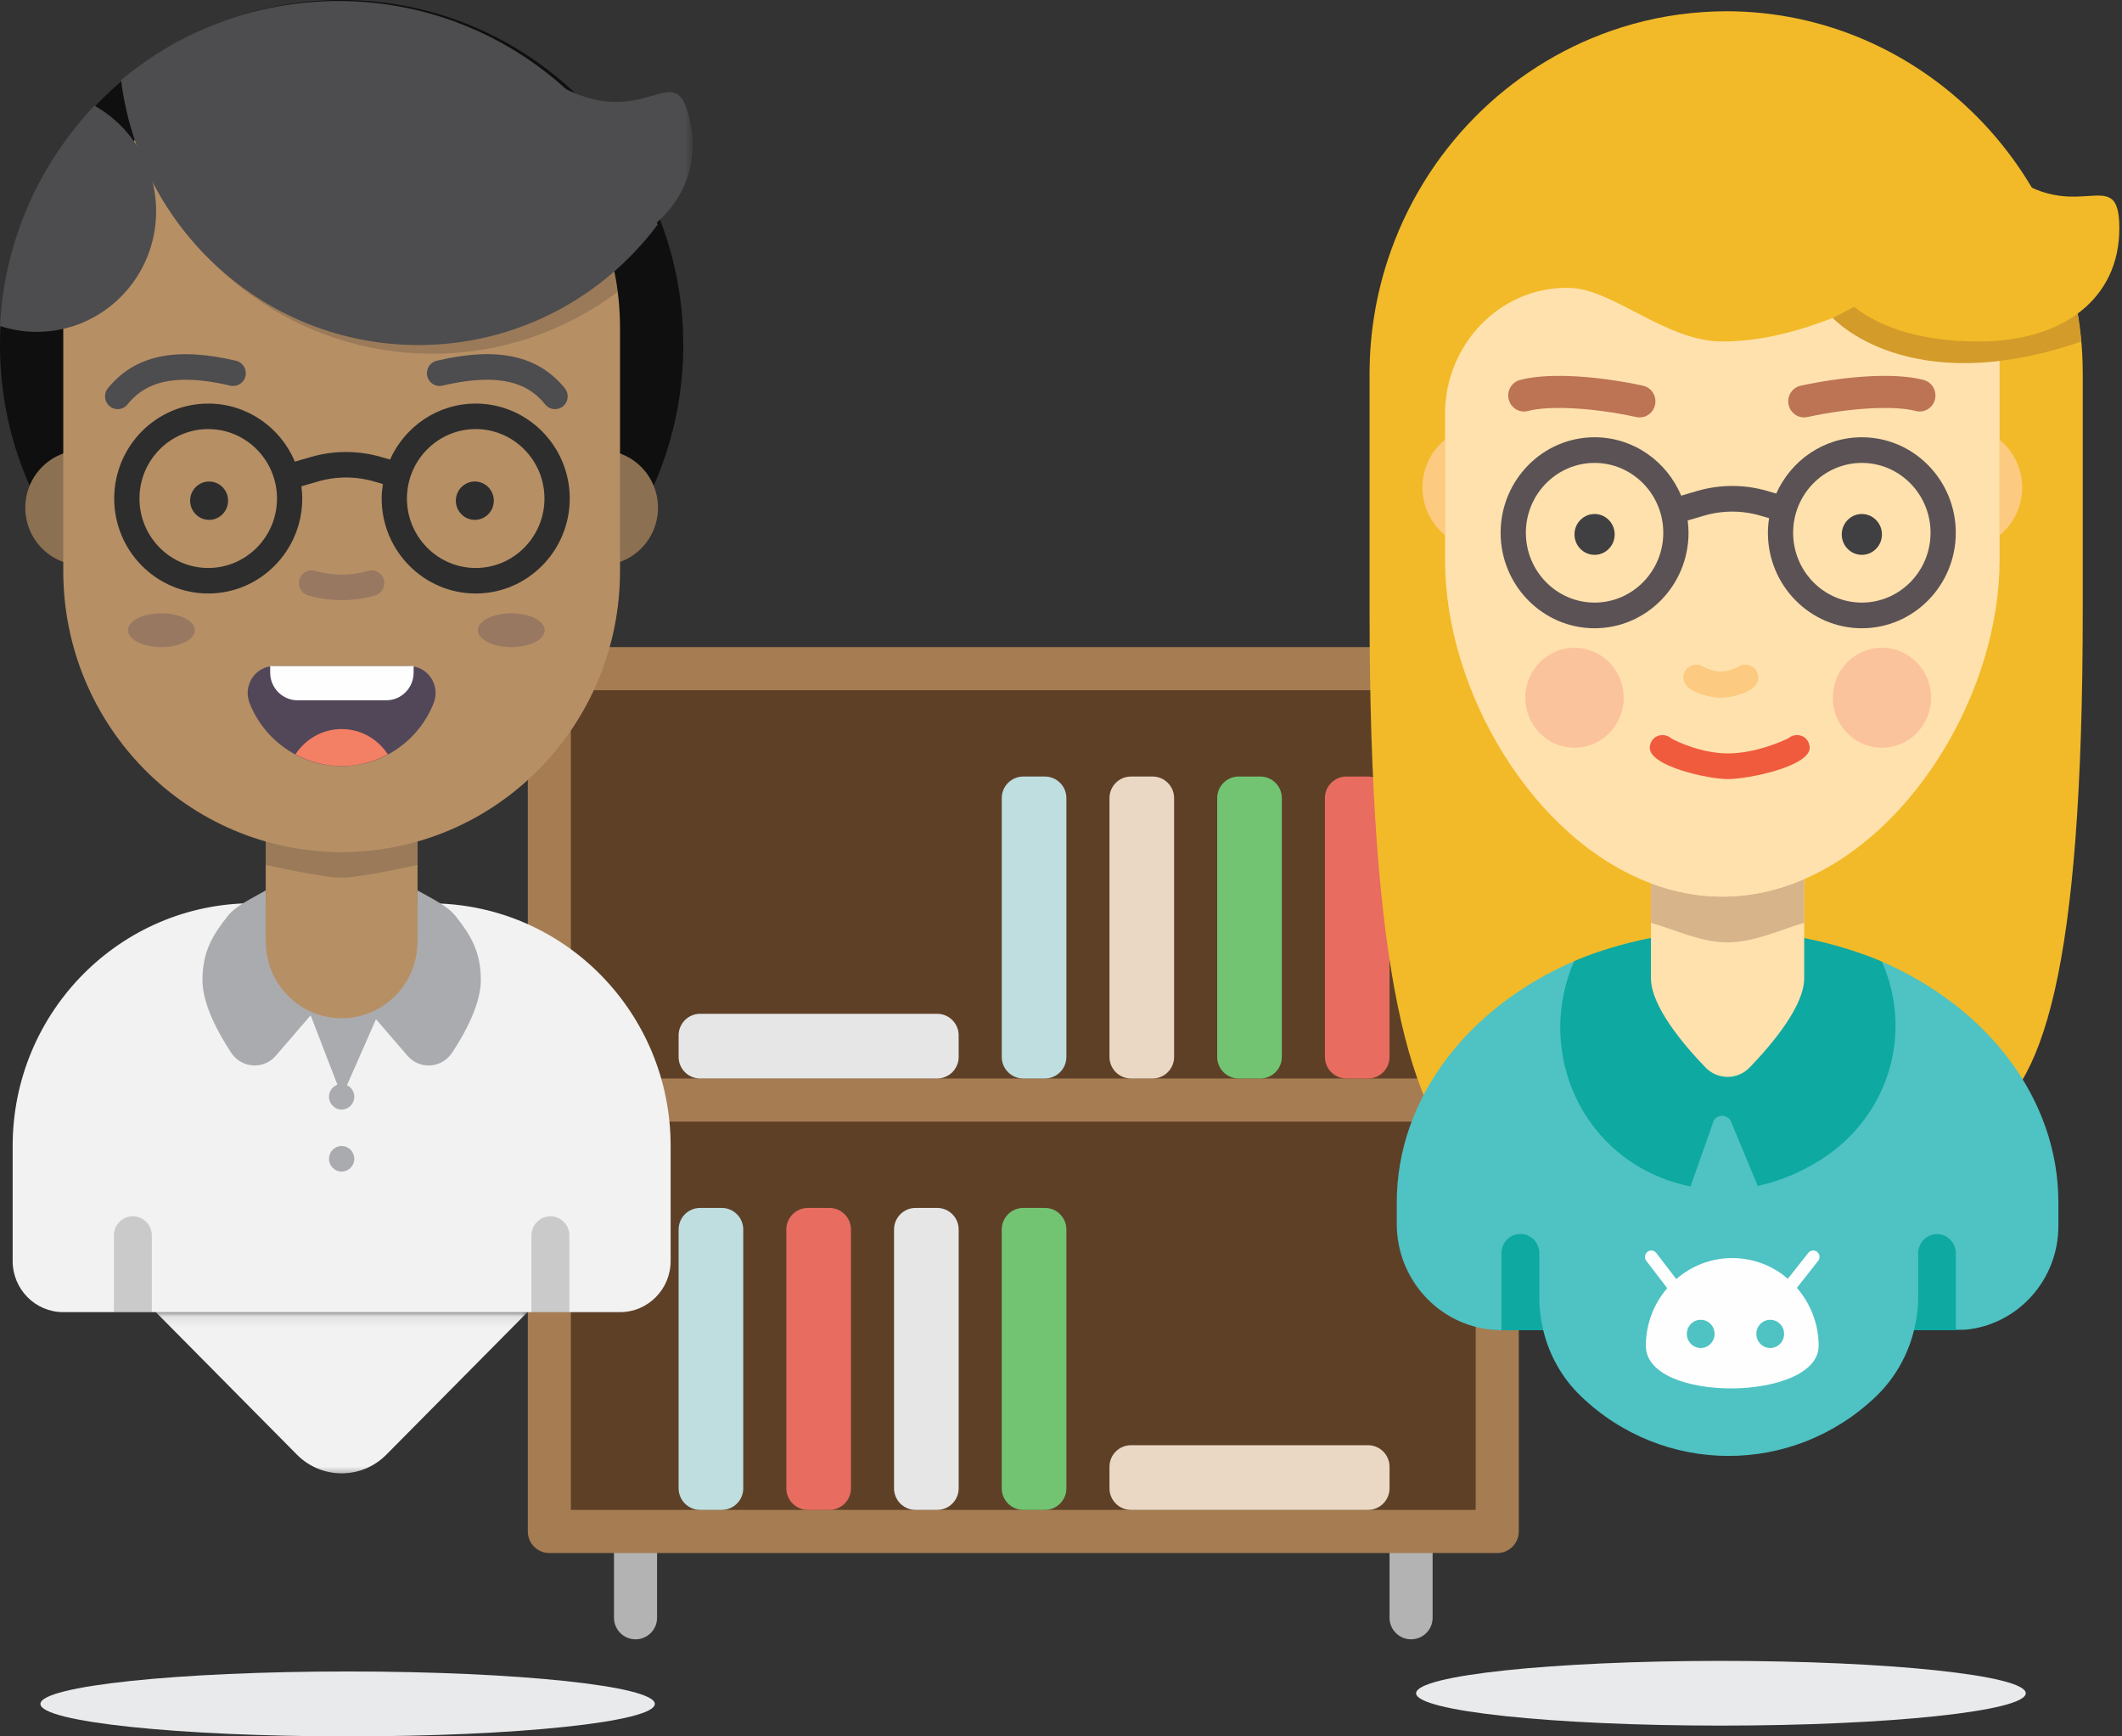 <?xml version="1.0" encoding="UTF-8"?>
<svg width="198px" height="162px" viewBox="0 0 198 162" version="1.1" xmlns="http://www.w3.org/2000/svg" xmlns:xlink="http://www.w3.org/1999/xlink">
    <rect x="0" y="0" width="198" height="162" fill="#333333" stroke="none"/>
    <!-- Generator: Sketch 55.2 (78181) - https://sketchapp.com -->
    <title>Group 41</title>
    <desc>Created with Sketch.</desc>
    <defs>
        <polygon id="path-1" points="0.001 15.499 35.421 15.499 35.421 0.085 0.001 0.085 0.001 15.499"></polygon>
        <polygon id="path-3" points="29.206 19.511 29.206 0.369 0.574 0.369 0.574 19.511 29.206 19.511"></polygon>
    </defs>
    <g id="Website-" stroke="none" stroke-width="1" fill="none" fill-rule="evenodd">
        <g id="Desktop-HD-Copy-2" transform="translate(-620, -2367)">
            <g id="Group-47" transform="translate(216, 2159)">
                <g id="Group-37" transform="translate(0, 208)">
                    <g id="Group-36">
                        <g id="Group-41" transform="translate(404, 0)">
                            <g id="library" transform="translate(49.249, 60.373)" fill-rule="nonzero">
                                <path d="M10.051,92.571 C8.941,92.571 8.041,91.67 8.041,90.559 L8.041,82.509 C8.041,81.398 8.941,80.497 10.051,80.497 C11.16,80.497 12.061,81.398 12.061,82.509 L12.061,90.559 C12.061,91.67 11.16,92.571 10.051,92.571 Z" id="Path" fill="#B3B3B3"></path>
                                <path d="M82.416,92.571 C81.307,92.571 80.406,91.67 80.406,90.559 L80.406,82.509 C80.406,81.398 81.307,80.497 82.416,80.497 C83.526,80.497 84.426,81.398 84.426,82.509 L84.426,90.559 C84.426,91.67 83.526,92.571 82.416,92.571 Z" id="Path" fill="#B3B3B3"></path>
                                <path d="M90.457,84.522 L2.01,84.522 C0.901,84.522 0,83.62 0,82.509 L0,2.012 C0,0.902 0.901,0 2.01,0 L90.457,0 C91.566,0 92.467,0.902 92.467,2.012 L92.467,82.509 C92.467,83.62 91.566,84.522 90.457,84.522 Z" id="Path" fill="#A67C52"></path>
                                <rect id="Rectangle" fill="#5E4027" x="4.02" y="4.025" width="84.426" height="36.224"></rect>
                                <rect id="Rectangle" fill="#5E4027" x="4.02" y="44.273" width="84.426" height="36.224"></rect>
                                <path d="M48.244,40.248 L46.234,40.248 C45.124,40.248 44.223,39.347 44.223,38.236 L44.223,14.087 C44.223,12.976 45.124,12.075 46.234,12.075 L48.244,12.075 C49.353,12.075 50.254,12.976 50.254,14.087 L50.254,38.236 C50.254,39.347 49.353,40.248 48.244,40.248 Z" id="Path" fill="#BFDEE0"></path>
                                <path d="M28.142,80.497 L26.132,80.497 C25.022,80.497 24.122,79.595 24.122,78.484 L24.122,54.335 C24.122,53.225 25.022,52.323 26.132,52.323 L28.142,52.323 C29.252,52.323 30.152,53.225 30.152,54.335 L30.152,78.484 C30.152,79.595 29.252,80.497 28.142,80.497 Z" id="Path" fill="#E86C60"></path>
                                <path d="M18.091,80.497 L16.081,80.497 C14.972,80.497 14.071,79.595 14.071,78.484 L14.071,54.335 C14.071,53.225 14.972,52.323 16.081,52.323 L18.091,52.323 C19.201,52.323 20.102,53.225 20.102,54.335 L20.102,78.484 C20.102,79.595 19.201,80.497 18.091,80.497 Z" id="Path" fill="#BFDEE0"></path>
                                <path d="M48.244,80.497 L46.234,80.497 C45.124,80.497 44.223,79.595 44.223,78.484 L44.223,54.335 C44.223,53.225 45.124,52.323 46.234,52.323 L48.244,52.323 C49.353,52.323 50.254,53.225 50.254,54.335 L50.254,78.484 C50.254,79.595 49.353,80.497 48.244,80.497 Z" id="Path" fill="#72C472"></path>
                                <path d="M38.193,80.497 L36.183,80.497 C35.073,80.497 34.173,79.595 34.173,78.484 L34.173,54.335 C34.173,53.225 35.073,52.323 36.183,52.323 L38.193,52.323 C39.302,52.323 40.203,53.225 40.203,54.335 L40.203,78.484 C40.203,79.595 39.302,80.497 38.193,80.497 Z" id="Path" fill="#E6E6E6"></path>
                                <path d="M40.203,36.224 L40.203,38.236 C40.203,39.347 39.302,40.248 38.193,40.248 L16.081,40.248 C14.972,40.248 14.071,39.347 14.071,38.236 L14.071,36.224 C14.071,35.113 14.972,34.211 16.081,34.211 L38.193,34.211 C39.302,34.211 40.203,35.113 40.203,36.224 Z" id="Path" fill="#E6E6E6"></path>
                                <path d="M80.406,76.472 L80.406,78.484 C80.406,79.595 79.506,80.497 78.396,80.497 L56.284,80.497 C55.175,80.497 54.274,79.595 54.274,78.484 L54.274,76.472 C54.274,75.361 55.175,74.46 56.284,74.46 L78.396,74.46 C79.506,74.46 80.406,75.361 80.406,76.472 Z" id="Path" fill="#EAD8C5"></path>
                                <path d="M58.294,40.248 L56.284,40.248 C55.175,40.248 54.274,39.347 54.274,38.236 L54.274,14.087 C54.274,12.976 55.175,12.075 56.284,12.075 L58.294,12.075 C59.404,12.075 60.305,12.976 60.305,14.087 L60.305,38.236 C60.305,39.347 59.404,40.248 58.294,40.248 Z" id="Path" fill="#EAD8C5"></path>
                                <path d="M68.345,40.248 L66.335,40.248 C65.225,40.248 64.325,39.347 64.325,38.236 L64.325,14.087 C64.325,12.976 65.225,12.075 66.335,12.075 L68.345,12.075 C69.455,12.075 70.355,12.976 70.355,14.087 L70.355,38.236 C70.355,39.347 69.455,40.248 68.345,40.248 Z" id="Path" fill="#72C472"></path>
                                <path d="M78.396,40.248 L76.386,40.248 C75.276,40.248 74.376,39.347 74.376,38.236 L74.376,14.087 C74.376,12.976 75.276,12.075 76.386,12.075 L78.396,12.075 C79.506,12.075 80.406,12.976 80.406,14.087 L80.406,38.236 C80.406,39.347 79.506,40.248 78.396,40.248 Z" id="Path" fill="#E86C60"></path>
                            </g>
                            <g id="Group-40">
                                <g id="Group" transform="translate(127.645, 1.006)">
                                    <ellipse id="Oval-Copy-2" fill="#E9EAEC" cx="32.932" cy="156.969" rx="28.442" ry="3.019"></ellipse>
                                    <g id="girl_1">
                                        <path d="M33.419,0.043 L33.419,0.043 C32.683,0.043 31.955,0.076 31.232,0.124 C28.26,0.323 25.392,0.924 22.678,1.872 C17.832,3.566 13.479,6.36 9.925,9.972 C6.283,13.672 3.483,18.222 1.829,23.293 C0.744,26.622 0.147,30.171 0.147,33.857 L0.147,55.88 C0.147,123.494 15.119,109.751 33.419,109.751 L33.419,100.984 C51.719,100.984 66.692,123.494 66.692,55.88 L66.692,33.857 C66.692,15.259 51.719,0.043 33.419,0.043" id="Fill-60" fill="#F2BA28"></path>
                                        <path d="M19.23,88.676 C9.394,92.925 2.683,101.414 2.683,111.197 L2.683,113.168 C2.683,118.37 6.621,122.63 11.632,123.056 C11.902,123.079 12.176,123.098 12.454,123.098 C12.454,123.098 16.365,123.102 16.353,123.098 C16.907,125.403 18.085,127.527 19.803,129.193 C27.522,136.681 39.661,136.711 47.417,129.261 C49.167,127.578 50.373,125.432 50.949,123.098 C51.235,123.067 55.475,123.08 55.784,123.05 C60.63,122.571 64.42,118.421 64.42,113.369 L64.42,111.197 C64.42,101.441 57.748,92.972 47.957,88.71 C50.938,95.539 15.846,96.501 19.23,88.676 Z" id="Fill-70" fill="#4FC2C3"></path>
                                        <path d="M11.631,123.098 L11.631,123.098 L12.454,123.098 C12.176,123.098 11.903,123.079 11.631,123.056 L11.631,123.098 Z" id="Fill-62" fill="#0EA9A1"></path>
                                        <path d="M15.988,115.917 C15.988,114.925 15.197,114.121 14.221,114.121 C13.244,114.121 12.454,114.925 12.454,115.917 L12.454,123.098 L12.454,123.098 L16.353,123.098 C16.122,122.134 15.988,121.141 15.988,120.132 L15.988,115.917 Z" id="Fill-64" fill="#0EA9A1"></path>
                                        <path d="M54.848,115.917 C54.848,114.933 54.062,114.134 53.094,114.134 C52.125,114.134 51.339,114.933 51.339,115.917 L51.339,120.005 C51.339,121.059 51.196,122.094 50.948,123.098 L54.848,123.098 L54.848,123.098 L54.848,115.917 Z" id="Fill-68" fill="#0EA9A1"></path>
                                        <path d="M27.13,108.781 C28.096,109.184 29.091,109.488 30.091,109.684 L32.271,103.517 C32.651,102.917 33.527,102.959 33.852,103.592 L36.368,109.636 C38.357,109.217 40.393,108.374 42.267,107.182 C48.497,103.218 50.939,95.539 47.958,88.71 C47.958,88.71 41.552,85.774 33.534,85.774 C25.517,85.774 19.234,88.666 19.234,88.666 C19.232,88.67 19.231,88.672 19.23,88.676 C15.845,96.501 19.347,105.534 27.13,108.781" id="Fill-72" fill="#0EA9A1"></path>
                                        <path d="M33.552,66.563 C29.62,66.563 26.404,69.831 26.404,73.827 L26.404,74.405 C26.404,70.41 29.62,67.141 33.552,67.141 C37.483,67.141 40.7,70.41 40.7,74.405 L40.7,73.827 C40.7,69.831 37.483,66.563 33.552,66.563" id="Fill-74" fill="#231F20"></path>
                                        <path d="M26.404,85.085 L26.404,86.453 L26.404,87.031 L26.404,90.27 C26.404,92.846 29.375,96.389 31.486,98.581 C32.624,99.762 34.481,99.762 35.619,98.581 C37.729,96.389 40.701,92.846 40.701,90.27 L40.701,87.031 L40.701,86.453 L40.701,79.048 C38.429,79.711 36.033,80.877 33.552,80.877 C31.071,80.877 28.674,79.711 26.404,79.048" id="Fill-76" fill="#FFE1AD"></path>
                                        <path d="M61.026,44.035 C60.903,42.393 60.102,40.977 58.932,40.018 L58.932,48.94 C60.333,47.794 61.174,45.993 61.026,44.035" id="Fill-78" fill="#FCCA80"></path>
                                        <path d="M5.096,44.91 C5.22,46.552 6.021,47.968 7.19,48.927 L7.19,40.004 C5.79,41.15 4.949,42.951 5.096,44.91" id="Fill-80" fill="#FCCA80"></path>
                                        <path d="M26.404,81.408 L26.404,85.085 C28.674,85.748 31.071,86.914 33.552,86.914 C36.033,86.914 38.429,85.748 40.701,85.085 L40.701,81.016 C38.285,82.06 35.721,82.647 33.062,82.647 C30.759,82.647 28.528,82.204 26.404,81.408" id="Fill-82" fill="#D7B48A"></path>
                                        <path d="M58.933,30.428 C58.933,15.908 47.35,30.854 33.061,30.854 C27.78,30.854 22.868,25.925 18.776,25.852 C18.705,25.851 18.635,25.85 18.566,25.85 C12.253,25.822 7.19,31.185 7.19,37.601 L7.19,40.004 L7.19,48.926 L7.19,50.987 L7.197,50.987 C7.196,51.078 7.19,51.167 7.19,51.258 C7.19,63.438 15.342,77.266 26.403,81.408 C28.528,82.203 30.759,82.647 33.061,82.647 C35.721,82.647 38.286,82.061 40.7,81.016 C51.259,76.447 58.933,63.076 58.933,51.258 C58.933,51.167 58.927,51.078 58.926,50.987 L58.933,50.987 L58.933,48.941 L58.933,40.018 L58.933,30.428 Z" id="Fill-84" fill="#FFE1AD"></path>
                                        <path d="M25.35,37.938 C25.248,37.938 25.143,37.928 25.038,37.905 C21.099,37.043 16.939,36.807 14.926,37.337 C14.137,37.546 13.335,37.063 13.132,36.264 C12.929,35.464 13.402,34.647 14.19,34.441 C17.213,33.644 22.259,34.235 25.659,34.979 C26.454,35.154 26.959,35.949 26.789,36.757 C26.639,37.46 26.029,37.938 25.35,37.938" id="Fill-86" fill="#BC7455"></path>
                                        <path d="M40.683,37.938 C40.004,37.938 39.394,37.46 39.244,36.757 C39.074,35.949 39.579,35.154 40.374,34.979 C43.775,34.234 48.821,33.644 51.845,34.441 C52.631,34.647 53.105,35.463 52.902,36.264 C52.698,37.063 51.896,37.546 51.108,37.337 C49.093,36.807 44.934,37.043 40.995,37.905 C40.89,37.928 40.785,37.938 40.683,37.938" id="Fill-88" fill="#BC7455"></path>
                                        <path d="M33.578,71.681 C31.762,71.681 26.292,70.501 26.292,68.758 C26.292,68.441 26.423,68.134 26.643,67.91 C27.09,67.457 27.884,67.479 28.303,67.892 C28.855,68.202 31.185,69.287 33.578,69.287 C36.089,69.287 38.655,68.167 39.236,67.864 C39.66,67.475 40.43,67.467 40.864,67.908 C41.086,68.134 41.215,68.44 41.215,68.758 C41.215,70.501 35.483,71.681 33.578,71.681" id="Fill-90" fill="#F05B3D"></path>
                                        <path d="M52.544,64.091 C52.544,66.667 50.49,68.755 47.955,68.755 C45.422,68.755 43.366,66.667 43.366,64.091 C43.366,61.515 45.422,59.428 47.955,59.428 C50.49,59.428 52.544,61.515 52.544,64.091" id="Fill-92" fill="#FBC39C"></path>
                                        <path d="M23.855,64.091 C23.855,66.667 21.801,68.755 19.267,68.755 C16.733,68.755 14.678,66.667 14.678,64.091 C14.678,61.515 16.733,59.428 19.267,59.428 C21.801,59.428 23.855,61.515 23.855,64.091" id="Fill-94" fill="#FBC39C"></path>
                                        <path d="M46.08,55.215 C42.545,55.215 39.669,52.292 39.669,48.7 C39.669,45.106 42.545,42.183 46.08,42.183 C49.614,42.183 52.491,45.106 52.491,48.7 C52.491,52.292 49.614,55.215 46.08,55.215 M21.142,55.215 C17.607,55.215 14.731,52.292 14.731,48.7 C14.731,45.106 17.607,42.183 21.142,42.183 C24.677,42.183 27.553,45.106 27.553,48.7 C27.553,52.292 24.677,55.215 21.142,55.215 M46.08,39.789 C42.528,39.789 39.47,41.951 38.093,45.044 L37.283,44.806 C35.128,44.175 32.849,44.175 30.694,44.806 L29.22,45.238 C27.889,42.04 24.769,39.789 21.142,39.789 C16.308,39.789 12.375,43.786 12.375,48.7 C12.375,53.612 16.308,57.609 21.142,57.609 C25.976,57.609 29.909,53.612 29.909,48.7 C29.909,48.309 29.876,47.928 29.828,47.552 L31.347,47.107 C33.075,46.599 34.901,46.599 36.63,47.107 L37.427,47.34 C37.358,47.784 37.314,48.236 37.314,48.7 C37.314,53.612 41.246,57.609 46.08,57.609 C50.914,57.609 54.846,53.612 54.846,48.7 C54.846,43.786 50.914,39.789 46.08,39.789" id="Fill-96" fill="#5B5255"></path>
                                        <path d="M47.955,48.854 C47.955,49.907 47.116,50.76 46.08,50.76 C45.045,50.76 44.205,49.907 44.205,48.854 C44.205,47.802 45.045,46.949 46.08,46.949 C47.116,46.949 47.955,47.802 47.955,48.854" id="Fill-98" fill="#404042"></path>
                                        <path d="M23.017,48.854 C23.017,49.907 22.177,50.76 21.142,50.76 C20.107,50.76 19.267,49.907 19.267,48.854 C19.267,47.802 20.107,46.949 21.142,46.949 C22.177,46.949 23.017,47.802 23.017,48.854" id="Fill-100" fill="#404042"></path>
                                        <path d="M30.632,62.237 C30.559,62.278 31.67,62.894 32.815,62.894 C34.002,62.894 35.212,62.237 35.125,62.237" id="Fill-102" fill="#FCCA80"></path>
                                        <path d="M36.156,62.923 C36.316,62.721 36.417,62.486 36.417,62.21 C36.417,61.886 36.289,61.576 36.065,61.348 C35.978,61.26 35.873,61.201 35.766,61.147 L35.77,61.141 C35.761,61.135 35.75,61.135 35.741,61.13 C35.701,61.111 35.662,61.1 35.621,61.086 C35.23,60.931 34.803,60.997 34.48,61.245 C34.212,61.379 33.534,61.639 32.923,61.654 C32.311,61.639 31.634,61.379 31.365,61.245 C31.043,60.997 30.616,60.931 30.225,61.086 C30.184,61.1 30.144,61.111 30.105,61.13 C30.096,61.135 30.085,61.135 30.076,61.141 L30.08,61.146 C29.973,61.199 29.867,61.26 29.781,61.348 C29.556,61.576 29.428,61.886 29.428,62.21 C29.428,62.486 29.53,62.721 29.689,62.923 C29.692,62.925 29.693,62.928 29.695,62.93 C29.788,63.047 29.9,63.154 30.03,63.249 C30.058,63.269 30.089,63.288 30.118,63.307 C30.203,63.363 30.291,63.415 30.384,63.464 C31.238,63.92 32.434,64.091 32.868,64.091 C32.871,64.091 32.891,64.09 32.923,64.089 C32.954,64.09 32.974,64.091 32.977,64.091 C33.411,64.091 34.607,63.92 35.461,63.464 C35.555,63.415 35.643,63.363 35.727,63.307 C35.756,63.288 35.787,63.269 35.815,63.249 C35.945,63.154 36.057,63.047 36.15,62.93 C36.152,62.928 36.153,62.925 36.156,62.923" id="Fill-104" fill="#FCCA80"></path>
                                        <path d="M37.532,124.758 C36.817,124.758 36.237,124.169 36.237,123.442 C36.237,122.717 36.817,122.128 37.532,122.128 C38.247,122.128 38.826,122.717 38.826,123.442 C38.826,124.169 38.247,124.758 37.532,124.758 L37.532,124.758 Z M31.044,124.758 C30.331,124.758 29.751,124.169 29.751,123.442 C29.751,122.717 30.331,122.128 31.044,122.128 C31.759,122.128 32.339,122.717 32.339,123.442 C32.339,124.169 31.759,124.758 31.044,124.758 L31.044,124.758 Z M42.001,116.634 C42.205,116.375 42.164,115.999 41.909,115.792 C41.655,115.588 41.286,115.63 41.081,115.886 L39.175,118.302 C38.858,118.032 38.528,117.776 38.173,117.557 C36.953,116.801 35.521,116.367 33.988,116.367 C31.992,116.367 30.17,117.108 28.763,118.329 L26.894,115.886 C26.691,115.628 26.32,115.586 26.066,115.792 C25.813,115.999 25.771,116.375 25.974,116.634 L27.92,119.177 C26.682,120.618 25.927,122.498 25.927,124.56 C25.927,129.964 42.05,129.739 42.05,124.56 C42.05,122.48 41.276,120.591 40.019,119.146 L42.001,116.634 Z" id="Fill-106" fill="#FEFEFE"></path>
                                        <path d="M43.367,28.656 C43.367,28.656 50.388,36.442 66.56,30.854 L65.706,24.457 L51.476,24.457 L43.367,28.656 Z" id="Fill-108" fill="#D39B29"></path>
                                        <path d="M70.107,20.295 C70.107,26.832 64.89,30.855 56.99,30.855 C46.59,30.855 41.46,25.963 41.46,19.426 C41.46,13.782 49.86,6.122 58.643,14.235 C65.793,20.841 70.107,13.758 70.107,20.295" id="Fill-110" fill="#F2BA28"></path>
                                    </g>
                                </g>
                                <g id="Group-2" transform="translate(0, 0)">
                                    <g id="Group">
                                        <path d="M24.794,84.268 L23.613,84.268 C11.225,84.268 1.181,94.41 1.181,106.92 L1.181,117.65 C1.181,120.284 3.295,122.419 5.903,122.419 L57.853,122.419 C60.461,122.419 62.576,120.284 62.576,117.65 L62.576,106.92 C62.576,94.511 52.69,84.445 40.439,84.283 L24.794,84.268 Z" id="Fill-9" fill="#F1F2F1"></path>
                                        <path d="M23.944,84.268 L39.812,84.268 C40.354,89.046 40.361,92.04 39.834,93.247 C39.307,94.455 37.798,94.901 35.309,94.584 L31.908,102.304 L28.997,94.752 L23.109,91.887 L23.944,84.268 Z" id="Path-2" fill="#AAABAE"></path>
                                        <path d="M63.756,32.191 C63.756,49.969 49.484,64.381 31.878,64.381 C14.272,64.381 0,49.969 0,32.191 C0,14.412 14.272,-4.97379915e-14 31.878,-4.97379915e-14 C49.484,-4.97379915e-14 63.756,14.412 63.756,32.191" id="Fill-1" fill="#0E0F0E"></path>
                                        <path d="M61.395,47.368 C61.395,50.331 59.016,52.733 56.082,52.733 C53.148,52.733 50.769,50.331 50.769,47.368 C50.769,44.405 53.148,42.003 56.082,42.003 C59.016,42.003 61.395,44.405 61.395,47.368" id="Fill-3" fill="#8C7052"></path>
                                        <path d="M12.987,47.368 C12.987,50.331 10.608,52.733 7.674,52.733 C4.74,52.733 2.361,50.331 2.361,47.368 C2.361,44.405 4.74,42.003 7.674,42.003 C10.608,42.003 12.987,44.405 12.987,47.368" id="Fill-5" fill="#8C7052"></path>
                                        <g id="Group-13" transform="translate(14.168, 122.335)">
                                            <mask id="mask-2" fill="white">
                                                <use xlink:href="#path-1"></use>
                                            </mask>
                                            <g id="Clip-12"></g>
                                            <path d="M13.536,13.378 L0.001,-0.29 L35.421,-0.29 L21.884,13.378 C19.579,15.706 15.842,15.706 13.536,13.378" id="Fill-11" fill="#F1F2F1" mask="url(#mask-2)"></path>
                                        </g>
                                        <path d="M31.878,94.998 L31.878,94.998 C27.965,94.998 24.794,91.796 24.794,87.845 L24.794,71.153 L38.962,71.153 L38.962,87.845 C38.962,91.796 35.791,94.998 31.878,94.998" id="Fill-14" fill="#B68F65"></path>
                                        <path d="M38.962,80.691 C38.962,80.691 33.674,81.883 31.878,81.883 C30.082,81.883 24.794,80.691 24.794,80.691 L24.794,78.307 C24.794,78.307 30.082,79.499 31.878,79.499 C33.674,79.499 38.962,78.307 38.962,78.307 L38.962,80.691 Z" id="Fill-16" fill="#292929" opacity="0.2"></path>
                                        <path d="M12.397,113.478 C11.418,113.478 10.626,114.279 10.626,115.267 L10.626,122.42 L14.168,122.42 L14.168,115.267 C14.168,114.279 13.376,113.478 12.397,113.478" id="Fill-18" fill="#292929" opacity="0.2"></path>
                                        <path d="M51.359,113.478 C50.381,113.478 49.588,114.279 49.588,115.267 L49.588,122.42 L53.13,122.42 L53.13,115.267 C53.13,114.279 52.338,113.478 51.359,113.478" id="Fill-20" fill="#292929" opacity="0.2"></path>
                                        <path d="M31.877,64.525 C27.936,64.525 24.711,67.781 24.711,71.761 L24.711,72.337 C24.711,68.357 27.936,65.101 31.877,65.101 C35.818,65.101 39.042,68.357 39.042,72.337 L39.042,71.761 C39.042,67.781 35.818,64.525 31.877,64.525" id="Fill-22" fill="#373535"></path>
                                        <path d="M31.878,79.499 L31.878,79.499 C17.533,79.499 5.903,67.755 5.903,53.27 L5.903,30.617 C5.903,16.131 17.533,4.387 31.878,4.387 L31.878,4.387 C46.223,4.387 57.853,16.131 57.853,30.617 L57.853,53.27 C57.853,67.755 46.223,79.499 31.878,79.499" id="Fill-24" fill="#B68F65"></path>
                                        <path d="M34.683,54.403 C33.791,54.663 32.847,54.802 31.872,54.802 C30.899,54.802 29.959,54.664 29.07,54.407" id="Fill-26" fill="#FDCC85"></path>
                                        <path d="M31.872,55.995 C30.809,55.995 29.757,55.846 28.744,55.551 C28.117,55.37 27.755,54.71 27.935,54.077 C28.115,53.444 28.769,53.081 29.396,53.26 C31,53.726 32.748,53.726 34.356,53.258 C34.984,53.078 35.638,53.44 35.818,54.074 C35.998,54.706 35.637,55.368 35.01,55.549 C33.992,55.845 32.937,55.995 31.872,55.995" id="Fill-28" fill="#997862"></path>
                                        <path d="M38.172,62.141 C39.934,62.141 41.117,63.954 40.463,65.605 C39.1,69.045 35.77,71.475 31.877,71.475 C27.984,71.475 24.654,69.045 23.291,65.605 C22.637,63.954 23.82,62.141 25.582,62.141 L38.172,62.141 Z" id="Fill-30" fill="#524758"></path>
                                        <path d="M50.831,58.796 C50.831,59.667 49.434,60.373 47.71,60.373 C45.986,60.373 44.589,59.667 44.589,58.796 C44.589,57.926 45.986,57.22 47.71,57.22 C49.434,57.22 50.831,57.926 50.831,58.796" id="Fill-32" fill="#997862"></path>
                                        <path d="M18.181,58.796 C18.181,59.667 16.783,60.373 15.059,60.373 C13.335,60.373 11.938,59.667 11.938,58.796 C11.938,57.926 13.335,57.22 15.059,57.22 C16.783,57.22 18.181,57.926 18.181,58.796" id="Fill-34" fill="#997862"></path>
                                        <path d="M36.04,65.335 L27.766,65.335 C26.355,65.335 25.211,64.18 25.211,62.756 L25.211,62.141 L38.594,62.141 L38.594,62.756 C38.594,64.18 37.451,65.335 36.04,65.335" id="Fill-36" fill="#FEFEFE"></path>
                                        <path d="M31.878,68.018 C30.079,68.018 28.492,68.962 27.566,70.381 C28.856,71.07 30.317,71.475 31.878,71.475 C33.439,71.475 34.901,71.07 36.19,70.381 C35.264,68.962 33.678,68.018 31.878,68.018" id="Fill-38" fill="#F37F65"></path>
                                        <path d="M44.387,52.991 C40.85,52.991 37.971,50.084 37.971,46.512 C37.971,42.939 40.85,40.032 44.387,40.032 C47.924,40.032 50.803,42.939 50.803,46.512 C50.803,50.084 47.924,52.991 44.387,52.991 M19.43,52.991 C15.891,52.991 13.014,50.084 13.014,46.512 C13.014,42.939 15.891,40.032 19.43,40.032 C22.967,40.032 25.846,42.939 25.846,46.512 C25.846,50.084 22.967,52.991 19.43,52.991 M44.387,37.653 C40.832,37.653 37.772,39.801 36.395,42.877 L35.583,42.641 C33.427,42.013 31.146,42.013 28.989,42.641 L27.514,43.07 C26.181,39.889 23.059,37.653 19.43,37.653 C14.591,37.653 10.656,41.626 10.656,46.512 C10.656,51.397 14.591,55.372 19.43,55.372 C24.268,55.372 28.203,51.397 28.203,46.512 C28.203,46.125 28.17,45.746 28.122,45.37 L29.643,44.928 C31.371,44.423 33.2,44.423 34.93,44.928 L35.727,45.16 C35.659,45.602 35.613,46.051 35.613,46.512 C35.613,51.397 39.549,55.372 44.387,55.372 C49.225,55.372 53.161,51.397 53.161,46.512 C53.161,41.626 49.225,37.653 44.387,37.653" id="Fill-40" fill="#2D2D2D"></path>
                                        <path d="M46.077,46.712 C46.077,47.699 45.283,48.501 44.306,48.501 C43.328,48.501 42.535,47.699 42.535,46.712 C42.535,45.725 43.328,44.924 44.306,44.924 C45.283,44.924 46.077,45.725 46.077,46.712" id="Fill-42" fill="#2D2D2D"></path>
                                        <path d="M21.282,46.712 C21.282,47.699 20.489,48.501 19.511,48.501 C18.534,48.501 17.74,47.699 17.74,46.712 C17.74,45.725 18.534,44.924 19.511,44.924 C20.489,44.924 21.282,45.725 21.282,46.712" id="Fill-44" fill="#2D2D2D"></path>
                                        <g id="Group-48" transform="translate(35.42, 5.495)">
                                            <mask id="mask-4" fill="white">
                                                <use xlink:href="#path-3"></use>
                                            </mask>
                                            <g id="Clip-47"></g>
                                            <path d="M28.95,5.73 C30.328,12.091 26.067,17.134 18.331,18.844 C8.147,21.094 2.091,17.444 0.712,11.084 C-0.477,5.591 6.134,-3.68 16.446,2.313 C24.84,7.194 27.572,-0.63 28.95,5.73" id="Fill-46" fill="#4D4C4E" mask="url(#mask-4)"></path>
                                        </g>
                                        <path d="M40.319,33.001 C46.685,33.001 52.685,30.942 57.631,27.232 C57.516,26.333 57.357,25.448 57.154,24.579 C52.442,28.453 46.574,30.617 40.319,30.617 C28.47,30.617 18.233,22.748 14.791,11.684 C14.155,12.325 13.555,13.004 12.987,13.708 C17.115,25.053 27.899,33.001 40.319,33.001" id="Fill-49" fill="#292929" opacity="0.2"></path>
                                        <path d="M31.58,0.092 C23.871,0.092 16.805,2.864 11.3,7.473 C13.019,21.406 24.78,32.191 39.043,32.191 C48.161,32.191 56.258,27.782 61.363,20.962 C56.854,8.773 45.222,0.092 31.58,0.092" id="Fill-51" fill="#4D4C4E"></path>
                                        <path d="M8.826,9.841 C3.709,15.244 0.388,22.444 3.55271368e-15,30.414 C1.08,30.766 2.23,30.962 3.426,30.962 C9.58,30.962 14.568,25.923 14.568,19.709 C14.568,15.454 12.228,11.753 8.778,9.841 L8.826,9.841 Z" id="Fill-53" fill="#4D4C4E"></path>
                                        <path d="M10.978,38.172 C11.319,38.172 11.657,38.024 11.891,37.738 C13.167,36.17 15.411,34.556 21.487,35.979 C22.121,36.131 22.759,35.729 22.905,35.088 C23.053,34.446 22.658,33.805 22.022,33.657 C16.37,32.33 12.575,33.148 10.068,36.222 C9.654,36.731 9.726,37.482 10.229,37.9 C10.449,38.084 10.714,38.172 10.978,38.172" id="Fill-55" fill="#4D4C4E"></path>
                                        <path d="M41.282,35.979 C47.356,34.555 49.602,36.171 50.878,37.739 C51.112,38.025 51.45,38.172 51.791,38.172 C52.055,38.172 52.321,38.084 52.541,37.901 C53.043,37.482 53.115,36.731 52.702,36.222 C50.196,33.146 46.399,32.327 40.747,33.657 C40.113,33.805 39.717,34.447 39.865,35.088 C40.011,35.73 40.651,36.133 41.282,35.979" id="Fill-57" fill="#4D4C4E"></path>
                                        <path d="M24.794,87.956 L24.794,83.076 C23.661,83.74 22.043,84.462 21.252,85.46 C19.903,87.162 18.891,88.733 18.891,91.422 C18.891,93.646 20.291,96.276 21.567,98.211 C22.53,99.671 24.593,99.822 25.734,98.5 L28.997,94.713 C28.997,94.713 24.794,92.614 24.794,87.956" id="Fill-59" fill="#AAABAE"></path>
                                        <path d="M38.962,87.956 L38.962,83.076 C40.096,83.74 41.713,84.462 42.504,85.46 C43.854,87.162 44.866,88.733 44.866,91.422 C44.866,93.646 43.465,96.276 42.189,98.211 C41.227,99.671 39.163,99.822 38.022,98.5 L34.759,94.713 C34.759,94.713 38.962,92.614 38.962,87.956" id="Fill-61" fill="#AAABAE"></path>
                                        <path d="M33.059,102.325 C33.059,102.983 32.53,103.517 31.878,103.517 C31.226,103.517 30.698,102.983 30.698,102.325 C30.698,101.667 31.226,101.132 31.878,101.132 C32.53,101.132 33.059,101.667 33.059,102.325" id="Fill-63" fill="#AAABAE"></path>
                                        <path d="M33.059,108.113 C33.059,108.771 32.53,109.305 31.878,109.305 C31.226,109.305 30.698,108.771 30.698,108.113 C30.698,107.455 31.226,106.921 31.878,106.921 C32.53,106.921 33.059,107.455 33.059,108.113" id="Fill-65" fill="#AAABAE"></path>
                                    </g>
                                    <ellipse id="Oval-Copy-2" fill="#E9EAEC" cx="32.436" cy="158.972" rx="28.664" ry="3.028"></ellipse>
                                </g>
                            </g>
                        </g>
                    </g>
                </g>
            </g>
        </g>
    </g>
</svg>